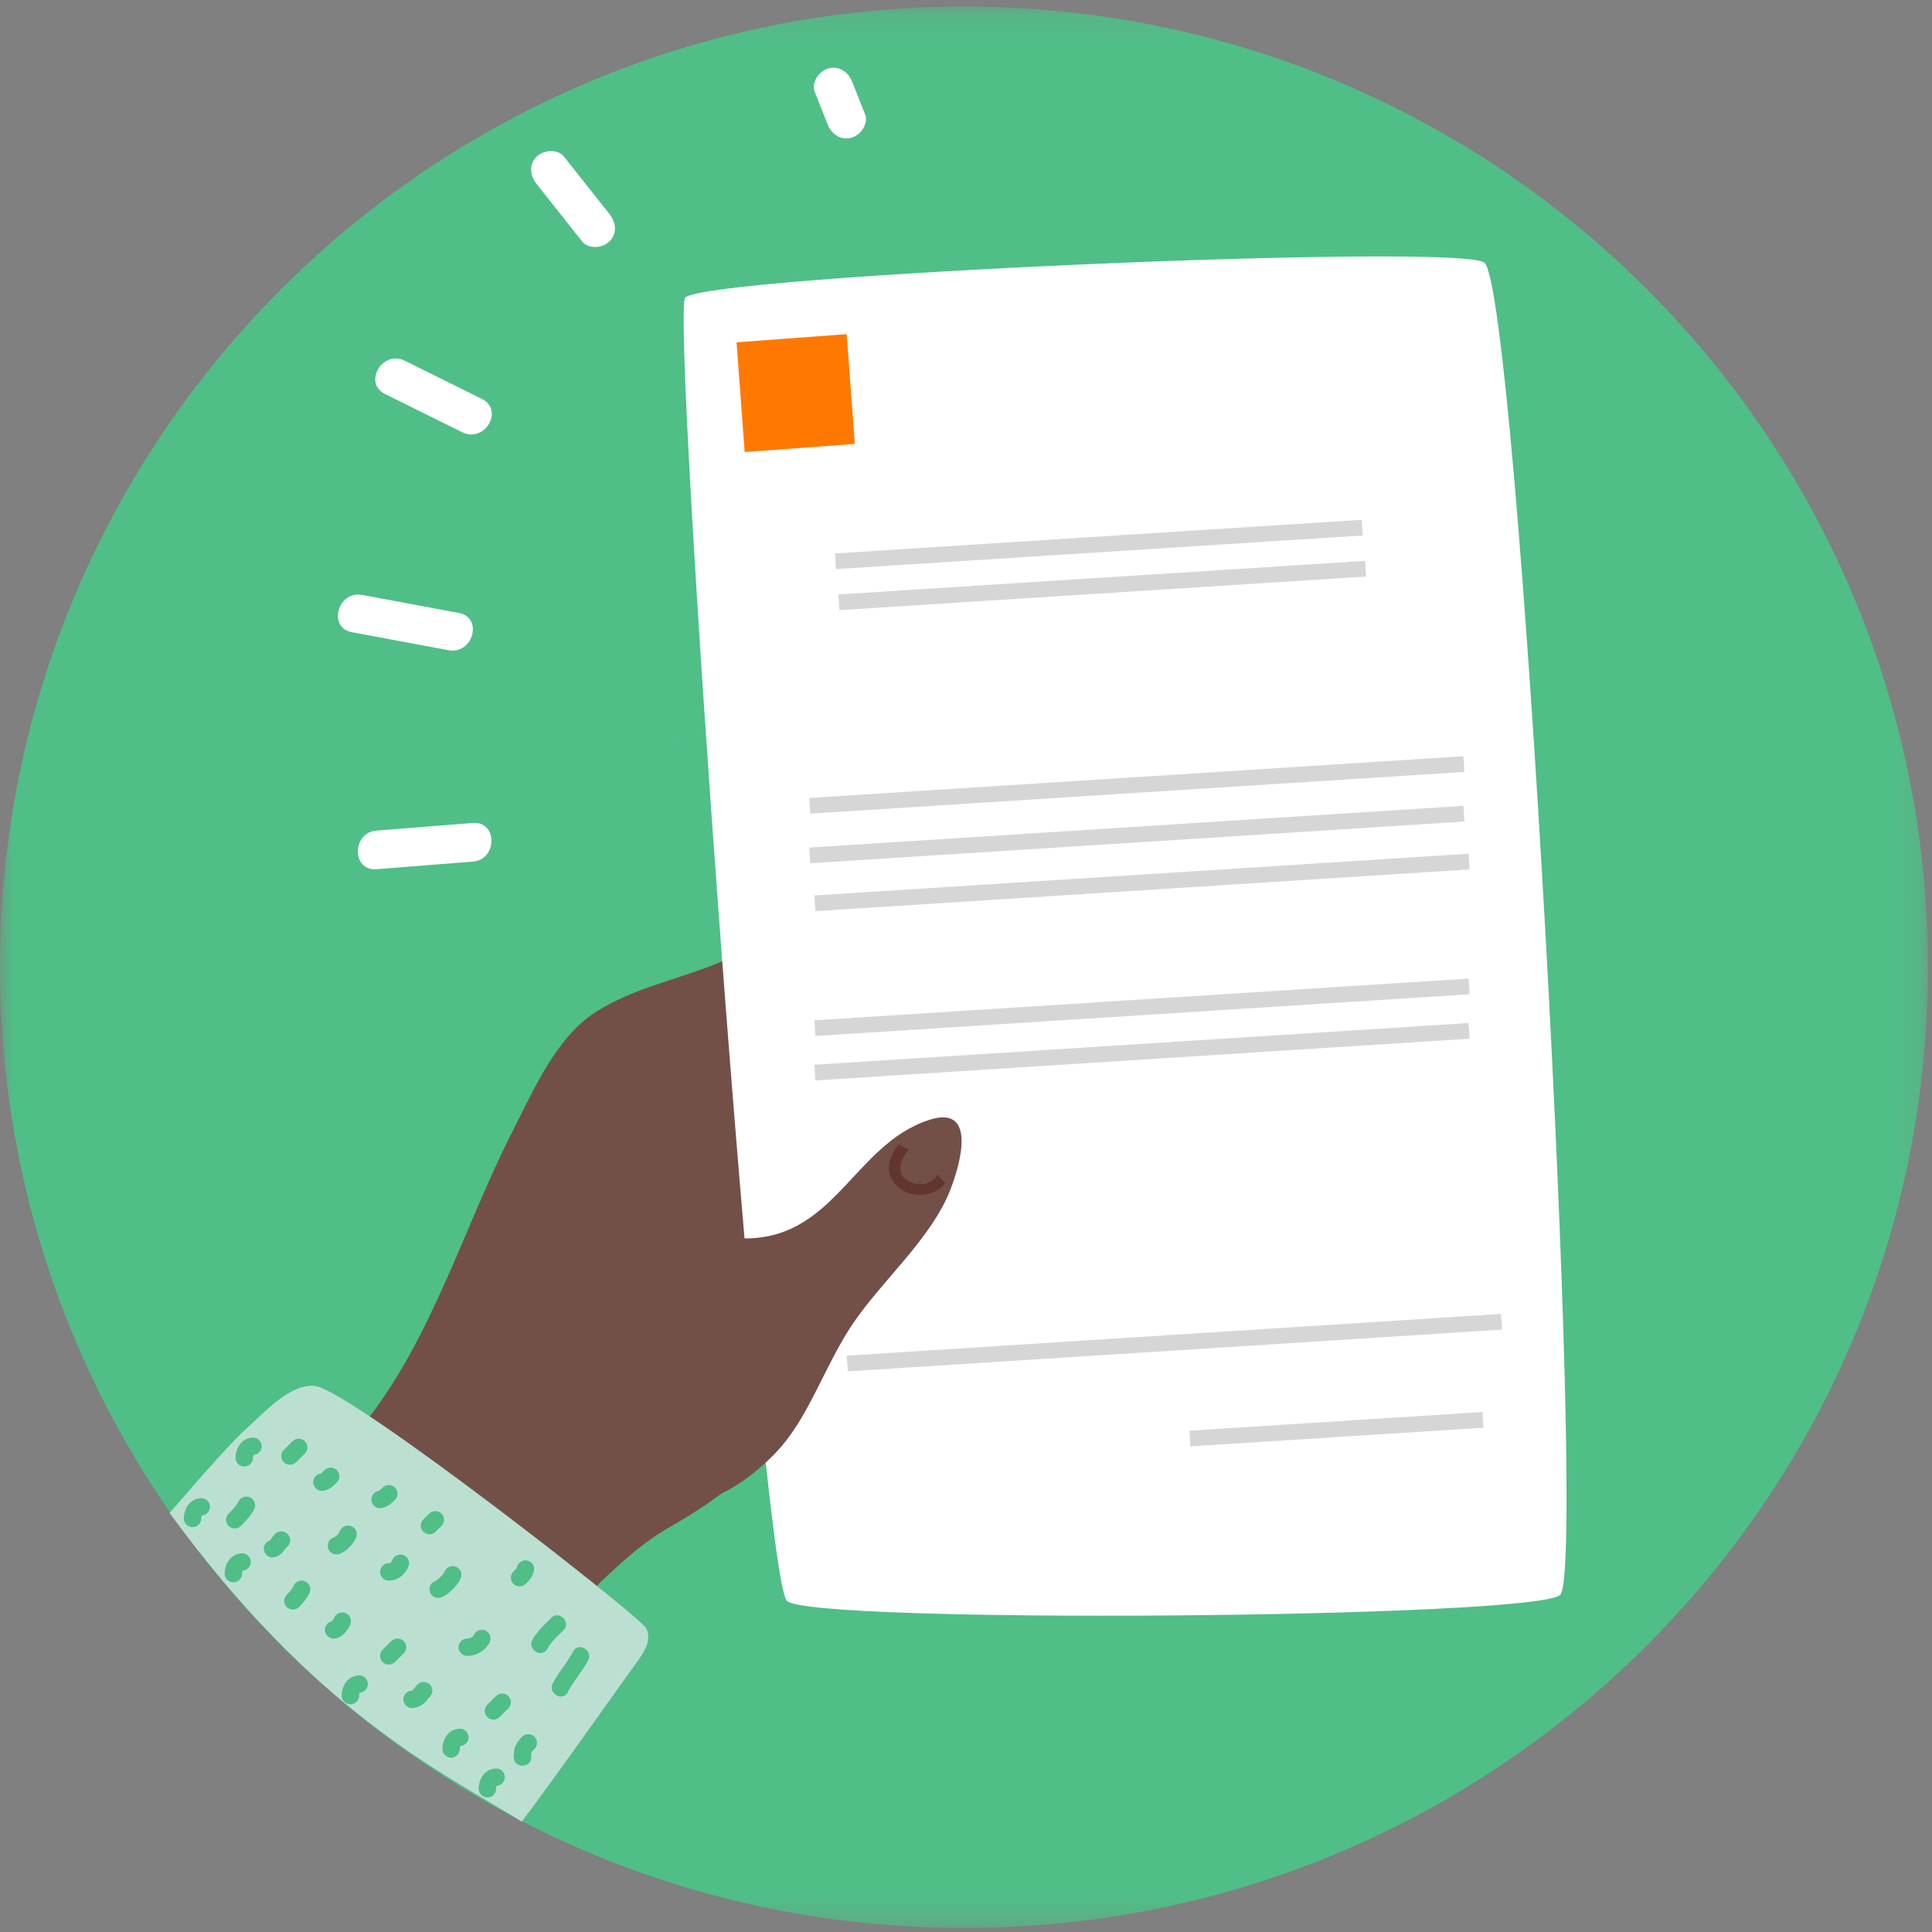 <svg xmlns="http://www.w3.org/2000/svg" xmlns:xlink="http://www.w3.org/1999/xlink" width="76" height="76" viewBox="0 0 76 76">
    <rect x="0" y="0" width="76" height="76" fill="#808080" stroke="none"/>
    <defs>
        <path id="a" d="M0 .157h75.842v75.584H0z"/>
    </defs>
    <g fill="none" fill-rule="evenodd">
        <g transform="translate(0 .101)">
            <mask id="b" fill="#fff">
                <use xlink:href="#a"/>
            </mask>
            <path fill="#50BE87" d="M75.842 37.95c0 20.871-16.978 37.791-37.92 37.791C16.977 75.741 0 58.821 0 37.95S16.978.157 37.92.157c20.943 0 37.921 16.92 37.921 37.792" mask="url(#b)"/>
        </g>
        <path fill="#725048" d="M30.728 39.218c-.271-1.632-.546-2.2-2.197-1.46-1.665.748-3.552 1.057-5.101 2.055-1.549.997-2.418 3.027-3.25 4.655-1.933 3.784-3.137 8.076-5.79 11.457-1.27 1.62-2.267 2.74-.259 4.12 1.736 1.194 3.66 1.804 5.102 3.43.875.988 1.195 1.874 2.478.997.825-.564 1.277-1.644 2.003-2.323.892-.835 1.628-1.51 2.705-2.12 2.663-1.512 5.174-3.77 6.6-6.445 1.466-2.75 1.786-5.942-.057-9.214-1.125-1.997-1.859-2.896-2.234-5.152"/>
        <path fill="#9CAAC1" d="M41.266 52.262l-.006.009.006-.009"/>
        <path fill="#FFF" d="M61.367 62.747c-1.166.92-29.496 1.139-30.41.228-1.006-1.003-4.576-50.7-4.002-51.271.863-.86 30.525-2.165 31.44-1.368 1.313 1.146 4.082 51.535 2.972 52.41"/>
        <path fill="#BBE0D1" d="M25.43 64.064c-.21-.457-11.54-9.299-13.011-9.538-.978-.16-2.135 1.151-2.642 1.593-.573.499-1.723 1.8-3.107 3.398 5.72 7.802 10.501 10.078 13.856 12.14 1.14-1.491 4.196-5.83 4.548-6.303.412-.554.517-.938.356-1.29"/>
        <path fill="#725048" d="M36.522 44.063c-3.017 1.006-3.72 4.868-7.525 4.644-.675-.04-1.567-.507-2.125-.873-.671-.44-.769-1.195-1.056-1.89.118.284-.652 1.6-.787 1.902-.228.512-.473.976-.847 1.397-.692.78-1.21 1.37-1.487 2.422-.518 1.978-.412 4.575 1.05 6.149 2.165 2.328 4.701 1.42 6.689-.582.454-.458.813-.975 1.131-1.52.69-1.177 1.21-2.49 1.97-3.62 1.165-1.73 3.11-3.376 3.857-5.307.403-1.043 1.041-3.358-.87-2.722"/>
        <path fill="#62352E" d="M37.096 46.455c-.124-.142-.172-.195-.21-.258-.229.407-.752.495-1.164.258-.53-.303-.277-.862.03-1.242l-.078-.03a3.026 3.026 0 0 1-.318-.172c-.219.272-.381.583-.387.933-.007.353.203.657.501.854.546.36 1.337.236 1.715-.26a.6.6 0 0 1-.09-.083"/>
        <path fill="#6CBBBB" d="M26.663 29.15c.005-.01.008-.023.013-.032l-.112.07a1.04 1.04 0 0 1 .1-.038M26.564 29.189a.279.279 0 0 0-.076.048l.076-.048z"/>
        <path fill="#50BE87" d="M9.866 58.92c-.156-.091-.383-.043-.47.122a1.524 1.524 0 0 1-.093.154c-.041.062-.034.049-.082.105-.072.084-.15.163-.228.242a.344.344 0 0 0 0 .483.347.347 0 0 0 .485 0c.192-.192.384-.397.51-.639a.346.346 0 0 0-.122-.467M11.993 56.694a.347.347 0 0 0-.485 0l-.343.342a.344.344 0 0 0 0 .483.347.347 0 0 0 .485 0l.343-.341a.344.344 0 0 0 0-.484M11.307 60.34a.347.347 0 0 0-.485 0c-.066.069-.122.146-.179.222l-.005.007a.994.994 0 0 1-.034.039.333.333 0 0 0-.226.316c0 .176.157.354.343.342a.553.553 0 0 0 .39-.2c.05-.056.094-.117.14-.178 0-.002.003-.004.004-.006a.345.345 0 0 0 .052-.542M13.25 57.834a.347.347 0 0 0-.484 0 2.96 2.96 0 0 1-.128.12.867.867 0 0 1-.02.013.342.342 0 0 0-.296.336c0 .179.156.352.343.342.246-.013.419-.162.585-.328a.344.344 0 0 0 0-.483M12.038 62.224c-.155-.09-.384-.043-.47.122-.025.05-.052.098-.081.145-.008.014-.06.084-.062.088a2.415 2.415 0 0 1-.146.154.344.344 0 0 0 0 .483.347.347 0 0 0 .485 0c.157-.156.295-.327.397-.525.085-.165.045-.37-.123-.467M13.867 60.059c-.154-.09-.384-.043-.47.123a1.571 1.571 0 0 1-.098.165l-.026.028a.69.69 0 0 1-.049.046l-.004.003a1.28 1.28 0 0 1-.157.09c-.166.085-.213.315-.122.468.098.168.302.207.469.123.256-.13.45-.323.58-.579.085-.165.045-.369-.123-.467M15.537 58.517a.347.347 0 0 0-.485 0 2.686 2.686 0 0 1-.128.121l-.02.013a.342.342 0 0 0-.295.336c0 .179.155.352.342.342.246-.014.42-.163.586-.328a.344.344 0 0 0 0-.484M13.638 63.477c-.154-.09-.384-.043-.47.123a1.709 1.709 0 0 1-.072.13l-.02.029-.013.015-.006.006a.343.343 0 0 0-.278.334c0 .181.156.348.343.342.31-.011.509-.256.64-.511.084-.167.044-.37-.124-.468M15.925 61.198c-.155-.09-.384-.043-.47.123a1.56 1.56 0 0 1-.064.115l-.017.025-.023.023-.006.003-.006.002c-.012.001-.033.004-.045.004a.346.346 0 0 0-.342.342c0 .184.155.345.342.342.353-.007.598-.207.754-.511.085-.166.045-.37-.123-.468M17.366 59.543a.347.347 0 0 0-.485 0l-.229.228a.344.344 0 0 0 0 .483.347.347 0 0 0 .485 0l.23-.228a.344.344 0 0 0 0-.483M15.88 64.556a.347.347 0 0 0-.485 0l-.343.341a.344.344 0 0 0 0 .484.347.347 0 0 0 .485 0l.343-.342a.344.344 0 0 0 0-.483M17.983 61.654c-.156-.09-.383-.042-.47.123a1.018 1.018 0 0 1-.448.447c-.166.086-.214.312-.123.467.097.166.303.209.469.123.29-.151.544-.404.695-.692.086-.166.044-.37-.123-.468M16.909 66.265a.347.347 0 0 0-.485 0c-.058.06-.107.128-.163.19a.7.7 0 0 1-.046.045l-.003.002a.046.046 0 0 1-.009.005.346.346 0 0 0-.337.341c0 .181.156.349.343.342a.76.76 0 0 0 .49-.205c.08-.07.136-.161.21-.237a.345.345 0 0 0 0-.483M19.126 64.16c-.157-.09-.382-.041-.47.123-.005.011-.05.075-.05.08l-.02.018c.007-.008-.042.032-.05.036a.528.528 0 0 0-.025.013.583.583 0 0 1-.036.013l-.034.007c.011-.004-.05.006-.06.006a.346.346 0 0 0-.343.342c0 .183.156.345.343.341a.993.993 0 0 0 .868-.51.346.346 0 0 0-.123-.468M20.668 61.38a.343.343 0 0 0-.337.292l-.017.027c-.037.043-.078.083-.117.122a.344.344 0 0 0 0 .484.347.347 0 0 0 .485 0c.166-.166.315-.339.329-.584.01-.186-.164-.342-.343-.342M18.43 68.345c0-.181-.155-.35-.342-.342-.437.016-.679.392-.686.797a.345.345 0 0 0 .343.342c.19 0 .34-.156.343-.342a.653.653 0 0 1 .004-.058.797.797 0 0 1 .017-.053l.002-.003v-.002h.006a.344.344 0 0 0 .314-.34M19.858 69.91c0-.182-.156-.35-.343-.342-.437.016-.678.392-.686.797a.345.345 0 0 0 .343.342c.19 0 .34-.156.343-.342 0-.015 0-.03.002-.045l.003-.013a.602.602 0 0 1 .013-.047l.003-.006.002-.003.001-.002h.005a.345.345 0 0 0 .314-.34M14.47 66.246c0-.18-.157-.348-.343-.341-.437.016-.679.391-.686.797a.345.345 0 0 0 .342.342c.19 0 .34-.156.344-.342l.001-.045.003-.014a.676.676 0 0 1 .013-.047l.004-.005.001-.003.002-.002h.005a.344.344 0 0 0 .313-.34M9.866 61.445c0-.18-.156-.349-.343-.341-.437.016-.678.391-.686.797a.345.345 0 0 0 .343.342c.19 0 .34-.156.343-.342l.002-.045.003-.014a.602.602 0 0 1 .013-.047c0-.002.002-.003.003-.005l.002-.003.001-.002h.006a.345.345 0 0 0 .313-.34M8.26 59.276c0-.181-.156-.349-.342-.342-.437.016-.679.392-.687.798a.345.345 0 0 0 .343.341c.19 0 .34-.155.343-.341l.002-.046.003-.013a.797.797 0 0 1 .016-.053l.002-.003.001-.002h.006a.344.344 0 0 0 .313-.34M10.294 56.893c0-.181-.156-.349-.342-.342-.437.016-.679.392-.686.798a.345.345 0 0 0 .342.341c.19 0 .34-.155.344-.341l.001-.046.003-.013a.797.797 0 0 1 .016-.053l.002-.003.002-.001h.005a.345.345 0 0 0 .313-.34M19.996 66.72a.347.347 0 0 0-.485 0l-.343.342a.344.344 0 0 0 0 .484.347.347 0 0 0 .485 0l.343-.342a.344.344 0 0 0 0-.483M21.683 63.644c-.264.263-.563.536-.74.867-.207.389.385.734.593.345.15-.28.409-.506.632-.728.313-.312-.172-.796-.485-.484M21.024 68.316a.347.347 0 0 0-.484 0 1.165 1.165 0 0 0-.28.412c-.047.127-.05.266-.05.399 0 .441.686.44.686 0 0-.038 0-.076.002-.115v-.009c.002-.008.004-.035.007-.047l.006-.015a.796.796 0 0 1 .026-.046l.009-.012c.025-.03.052-.057.078-.084a.344.344 0 0 0 0-.483M22.544 64.967c-.23.442-.572.811-.8 1.253-.203.391.389.737.592.345.228-.442.571-.811.8-1.253.202-.391-.39-.737-.592-.345"/>
        <path fill="#FF7900" d="M33.627 17.462l-4.333.32-.32-4.317 4.332-.32z"/>
        <path fill="#D6D6D6" d="M53.604 21.065l-20.72 1.322-.039-.617 20.72-1.322zM53.74 22.68l-20.72 1.321-.04-.617 20.72-1.321zM57.607 30.366l-25.735 1.641-.04-.617 25.735-1.642zM57.607 32.317l-25.735 1.641-.04-.617L57.568 31.7zM57.81 34.2l-25.735 1.642-.04-.617 25.735-1.642zM57.81 39.112l-25.735 1.641-.04-.617 25.735-1.642zM57.81 40.86l-25.735 1.642-.04-.617 25.735-1.642zM59.085 52.304l-25.734 1.641-.04-.617 25.735-1.642zM58.357 56.162l-11.53.735-.04-.617 11.53-.736z"/>
        <path fill="#FFF" d="M15.15 15.501l3.04 1.505c.876.434 1.65-.877.769-1.313l-3.04-1.505c-.876-.433-1.65.877-.77 1.313M13.842 24.869l3.804.709c.959.179 1.37-1.286.405-1.466l-3.804-.709c-.959-.179-1.37 1.286-.405 1.466M14.81 34.193l3.79-.3c.973-.077.98-1.598 0-1.52l-3.79.3c-.973.077-.98 1.598 0 1.52M21.11 7.239l1.786 2.256c.256.323.812.267 1.079 0 .32-.318.256-.751 0-1.075l-1.787-2.256c-.256-.322-.812-.266-1.079 0-.32.319-.256.752 0 1.075M32.054 3.625l.501 1.263c.151.381.51.648.938.53.365-.099.685-.55.533-.934l-.501-1.263c-.151-.381-.51-.648-.938-.53-.365.1-.685.55-.533.934"/>
    </g>
</svg>
